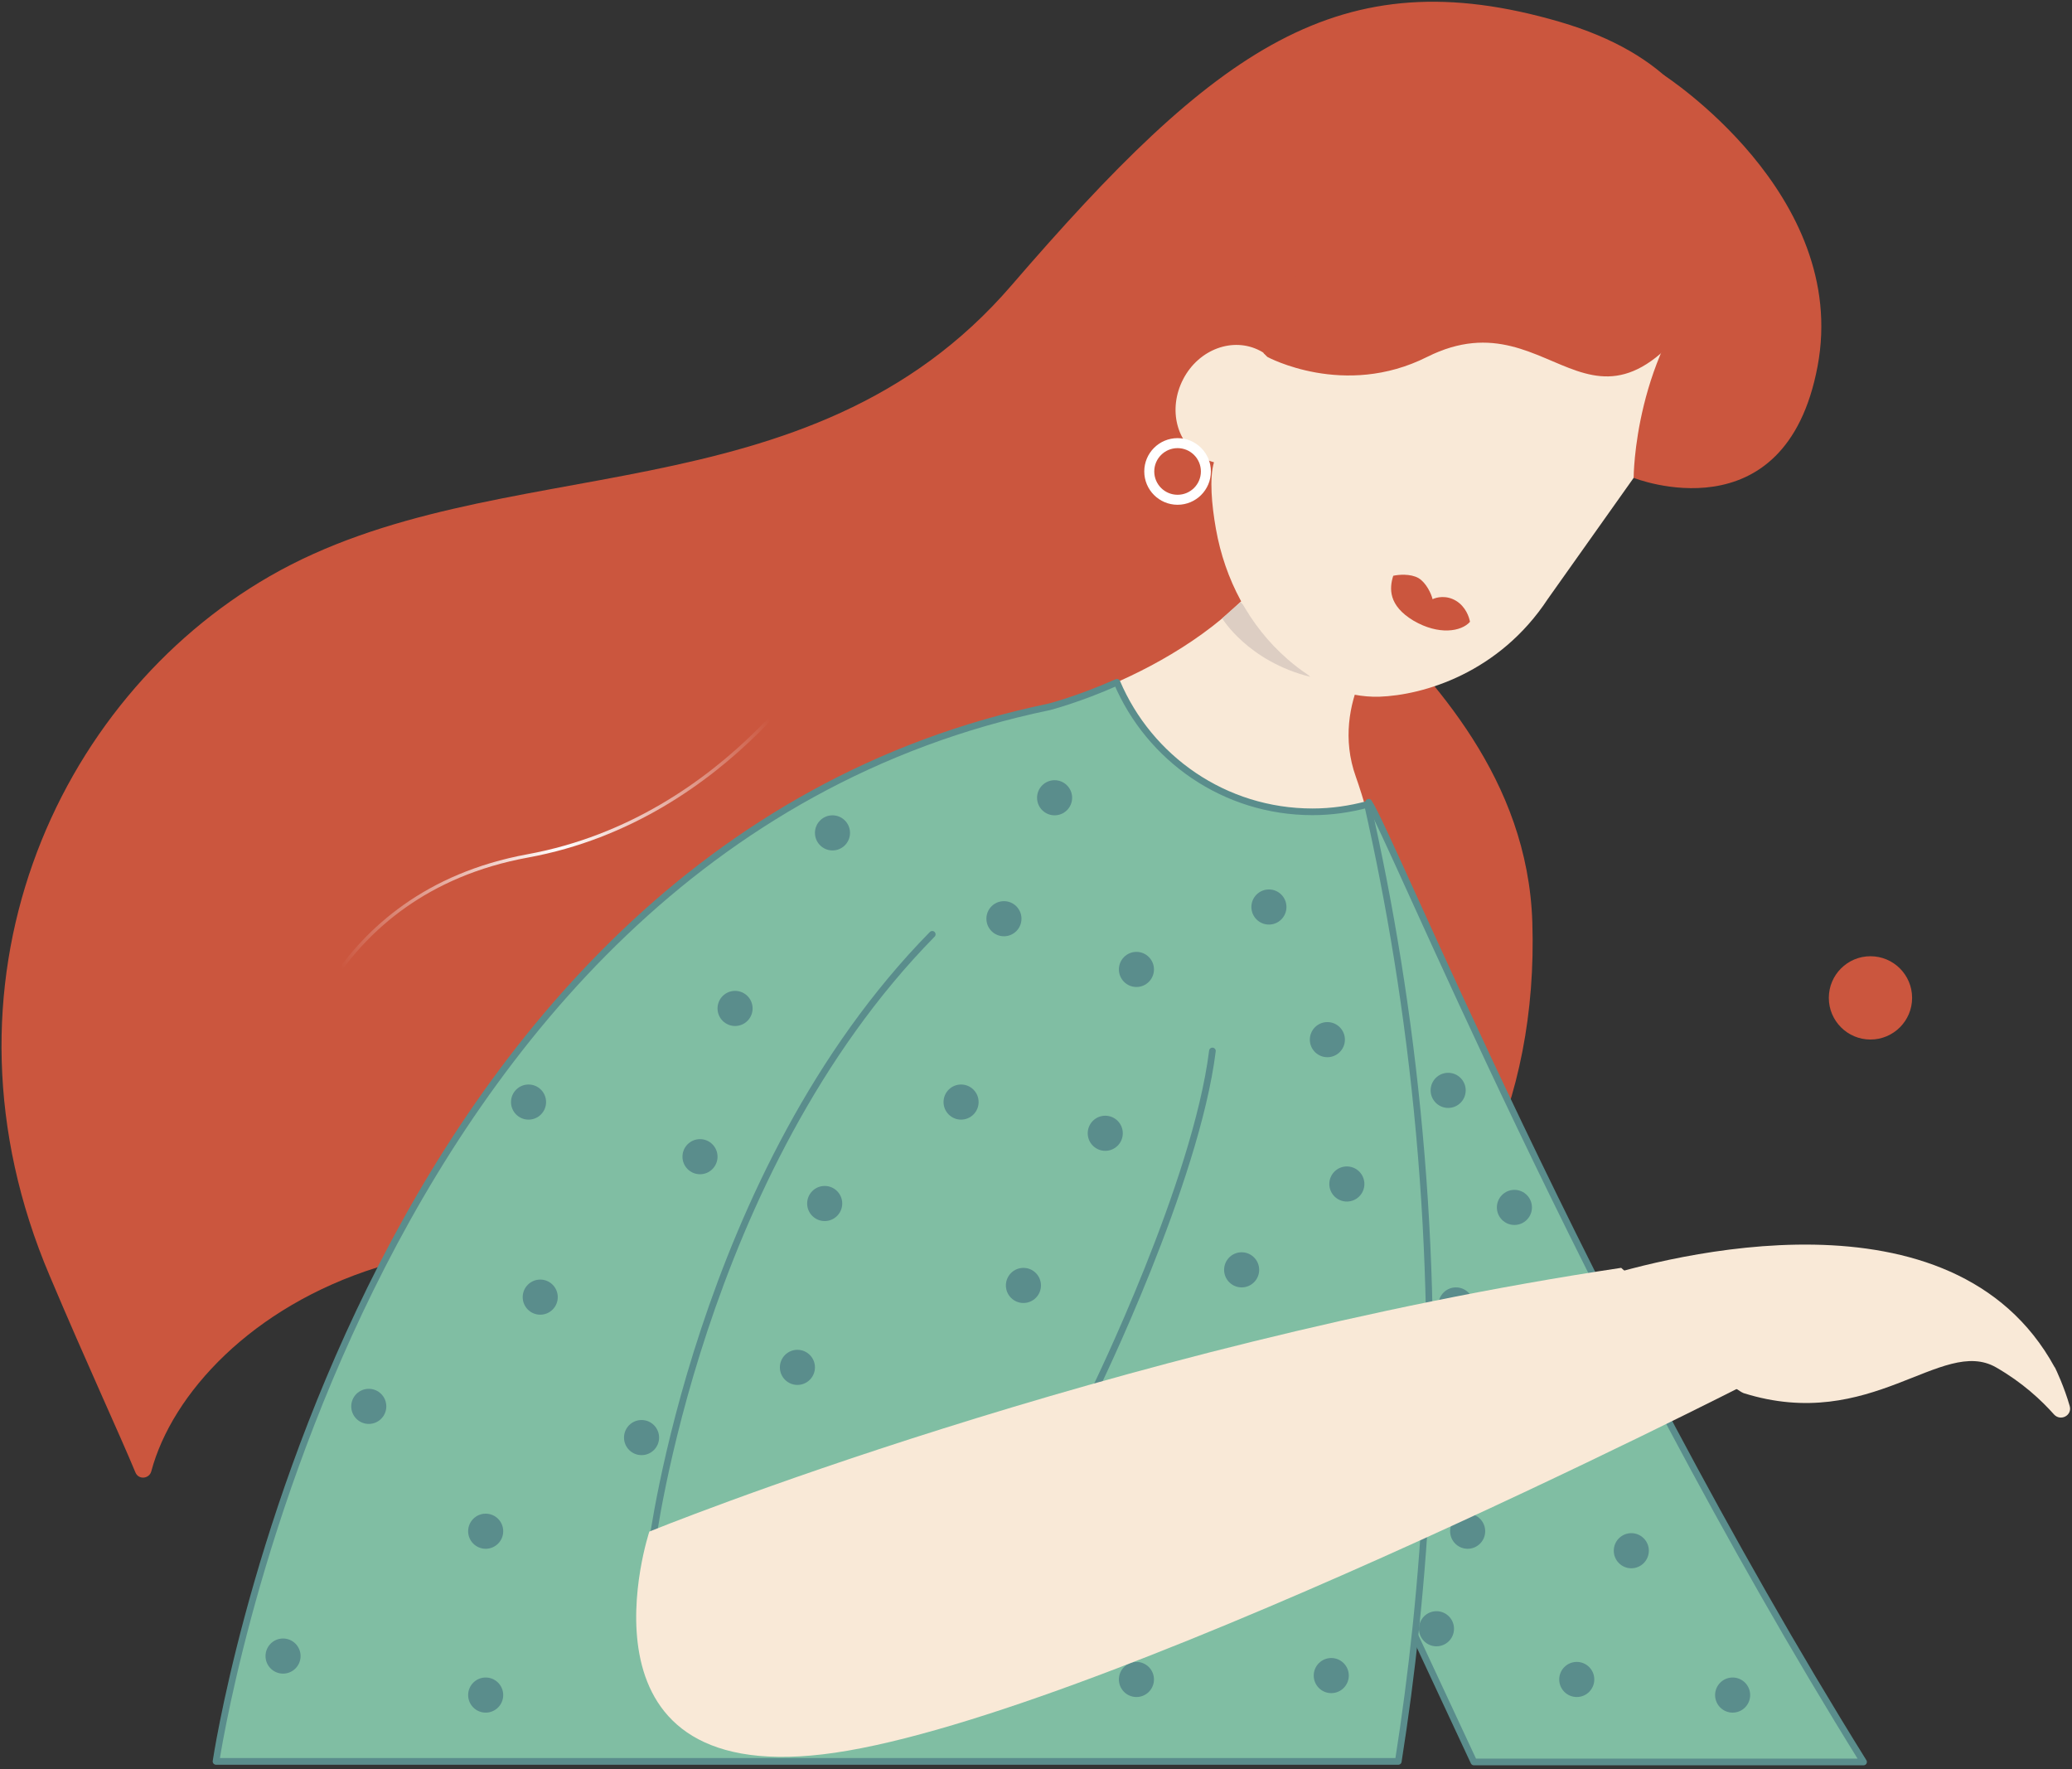 <svg width="622" height="531" viewBox="0 0 622 531" fill="none" xmlns="http://www.w3.org/2000/svg">
<rect x="0" y="0" width="622" height="531" fill="#333333" stroke="none"/>
<g clip-path="url(#clip0)">
<path d="M14.9 382.878C-22.181 295.644 16.538 210.049 80.992 172.931C149.19 133.705 242.303 156.772 303.599 85.697C364.895 14.622 401.977 -12.777 468.185 6.543C534.394 25.863 514.976 80.779 514.976 80.779C511.935 84.292 500.939 83.59 487.253 80.896C461.752 81.013 424.202 81.365 398.701 82.302L381.038 106.657C357.525 153.142 409.697 183.118 409.697 183.118C430.285 204.078 458.593 233.702 459.997 276.792C463.506 385.688 372.264 453.601 263.476 405.593C141.118 336.86 57.831 395.172 45.431 441.541C44.846 443.883 41.571 444.234 40.635 441.892C35.839 430.3 26.13 409.458 14.9 382.878Z" fill="#CB563E"/>
<path d="M415.897 191.312C415.897 191.312 398.935 210.515 407.006 233.114C415.078 255.713 444.907 367.068 419.874 528.655H64.849C64.849 528.655 105.206 255.713 314.946 212.155C314.946 212.155 371.445 197.635 389.109 157.238L415.897 191.312Z" fill="#F9E9D7"/>
<path d="M366.883 185.578C366.883 185.578 374.604 198.458 393.32 203.142L372.381 180.66L366.883 185.578Z" fill="#DDCEC3"/>
<path d="M414.025 209.112C427.361 208.644 450.054 201.97 464.676 179.722L490.411 143.424L521.41 83.121L420.459 30.078L396.596 75.627L380.336 106.657C379.634 106.071 378.932 105.603 378.23 105.251C370.159 101.036 359.865 104.783 355.186 113.799C350.507 122.815 353.197 133.354 361.269 137.569C362.321 138.037 363.491 138.506 364.427 138.74C363.023 143.541 363.725 151.503 365.012 158.763C367.702 173.868 374.955 187.801 386.536 197.871C390.279 201.15 394.607 204.077 399.403 206.302C404.082 208.293 408.995 209.229 414.025 209.112Z" fill="#F9E9D7"/>
<path d="M380.453 107.124C380.453 107.124 403.497 119.653 428.413 107.124C468.186 87.218 478.713 146.936 517.901 80.895C530.768 59.35 416.131 19.539 416.131 19.539L379.283 105.953L380.453 107.124Z" fill="#CB563E"/>
<path d="M499.184 22.348C499.184 22.348 555.333 58.295 545.624 109.933C535.915 161.57 490.411 143.421 490.411 143.421C490.411 143.421 490.411 105.952 514.976 80.894" fill="#CB563E"/>
<path d="M250.375 190.727C250.375 190.727 219.727 245.643 158.431 256.884C97.135 268.125 87.426 323.041 87.426 323.041" stroke="url(#paint0_radial)"/>
<path d="M410.866 240.781C416.949 249.329 476.373 395.343 559.427 528.828H442.45L375.773 385.976L410.866 240.781Z" fill="#80BEA3" stroke="#5A8D8C" stroke-width="2" stroke-miterlimit="10" stroke-linecap="round" stroke-linejoin="round"/>
<path d="M314.946 212.158C314.946 212.158 323.719 209.933 335.3 204.781C345.009 227.614 367.585 243.656 394.022 243.656C399.754 243.656 405.252 242.836 410.516 241.431C417.183 270.938 422.798 303.958 426.074 340.14C432.741 413.323 427.828 477.489 419.757 528.659H64.849C64.849 528.659 105.206 255.716 314.946 212.158Z" fill="#80BEA3" stroke="#5A8D8C" stroke-width="2" stroke-miterlimit="10" stroke-linecap="round" stroke-linejoin="round"/>
<path d="M404.316 420.347C407.223 420.347 409.58 417.988 409.58 415.078C409.58 412.168 407.223 409.809 404.316 409.809C401.409 409.809 399.052 412.168 399.052 415.078C399.052 417.988 401.409 420.347 404.316 420.347Z" fill="#5A8D8C"/>
<path d="M316.583 244.706C319.491 244.706 321.847 242.347 321.847 239.437C321.847 236.527 319.491 234.168 316.583 234.168C313.676 234.168 311.319 236.527 311.319 239.437C311.319 242.347 313.676 244.706 316.583 244.706Z" fill="#5A8D8C"/>
<path d="M210.135 352.433C213.042 352.433 215.398 350.074 215.398 347.164C215.398 344.254 213.042 341.895 210.135 341.895C207.227 341.895 204.871 344.254 204.871 347.164C204.871 350.074 207.227 352.433 210.135 352.433Z" fill="#5A8D8C"/>
<path d="M247.567 366.484C250.474 366.484 252.831 364.125 252.831 361.214C252.831 358.304 250.474 355.945 247.567 355.945C244.66 355.945 242.303 358.304 242.303 361.214C242.303 364.125 244.66 366.484 247.567 366.484Z" fill="#5A8D8C"/>
<path d="M307.225 391.073C310.133 391.073 312.489 388.714 312.489 385.804C312.489 382.894 310.133 380.535 307.225 380.535C304.318 380.535 301.961 382.894 301.961 385.804C301.961 388.714 304.318 391.073 307.225 391.073Z" fill="#5A8D8C"/>
<path d="M239.379 415.663C242.286 415.663 244.643 413.304 244.643 410.394C244.643 407.484 242.286 405.125 239.379 405.125C236.471 405.125 234.115 407.484 234.115 410.394C234.115 413.304 236.471 415.663 239.379 415.663Z" fill="#5A8D8C"/>
<path d="M192.588 436.738C195.495 436.738 197.852 434.378 197.852 431.468C197.852 428.558 195.495 426.199 192.588 426.199C189.681 426.199 187.324 428.558 187.324 431.468C187.324 434.378 189.681 436.738 192.588 436.738Z" fill="#5A8D8C"/>
<path d="M341.149 509.335C344.056 509.335 346.413 506.976 346.413 504.066C346.413 501.156 344.056 498.797 341.149 498.797C338.242 498.797 335.885 501.156 335.885 504.066C335.885 506.976 338.242 509.335 341.149 509.335Z" fill="#5A8D8C"/>
<path d="M399.637 508.167C402.544 508.167 404.901 505.808 404.901 502.898C404.901 499.988 402.544 497.629 399.637 497.629C396.73 497.629 394.373 499.988 394.373 502.898C394.373 505.808 396.73 508.167 399.637 508.167Z" fill="#5A8D8C"/>
<path d="M110.704 427.37C113.612 427.37 115.968 425.011 115.968 422.101C115.968 419.191 113.612 416.832 110.704 416.832C107.797 416.832 105.44 419.191 105.44 422.101C105.44 425.011 107.797 427.37 110.704 427.37Z" fill="#5A8D8C"/>
<path d="M145.797 514.019C148.705 514.019 151.061 511.66 151.061 508.75C151.061 505.84 148.705 503.48 145.797 503.48C142.89 503.48 140.533 505.84 140.533 508.75C140.533 511.66 142.89 514.019 145.797 514.019Z" fill="#5A8D8C"/>
<path d="M84.969 502.312C87.877 502.312 90.234 499.953 90.234 497.043C90.234 494.133 87.877 491.773 84.969 491.773C82.062 491.773 79.706 494.133 79.706 497.043C79.706 499.953 82.062 502.312 84.969 502.312Z" fill="#5A8D8C"/>
<path d="M380.921 277.495C383.828 277.495 386.185 275.136 386.185 272.226C386.185 269.316 383.828 266.957 380.921 266.957C378.013 266.957 375.657 269.316 375.657 272.226C375.657 275.136 378.013 277.495 380.921 277.495Z" fill="#5A8D8C"/>
<path d="M404.316 360.628C407.223 360.628 409.58 358.269 409.58 355.359C409.58 352.449 407.223 350.09 404.316 350.09C401.409 350.09 399.052 352.449 399.052 355.359C399.052 358.269 401.409 360.628 404.316 360.628Z" fill="#5A8D8C"/>
<path d="M398.467 317.304C401.374 317.304 403.731 314.945 403.731 312.035C403.731 309.125 401.374 306.766 398.467 306.766C395.56 306.766 393.203 309.125 393.203 312.035C393.203 314.945 395.56 317.304 398.467 317.304Z" fill="#5A8D8C"/>
<path d="M331.79 345.405C334.698 345.405 337.054 343.046 337.054 340.136C337.054 337.226 334.698 334.867 331.79 334.867C328.883 334.867 326.526 337.226 326.526 340.136C326.526 343.046 328.883 345.405 331.79 345.405Z" fill="#5A8D8C"/>
<path d="M372.732 386.39C375.639 386.39 377.996 384.031 377.996 381.121C377.996 378.211 375.639 375.852 372.732 375.852C369.825 375.852 367.468 378.211 367.468 381.121C367.468 384.031 369.825 386.39 372.732 386.39Z" fill="#5A8D8C"/>
<path d="M288.509 336.038C291.416 336.038 293.773 333.679 293.773 330.769C293.773 327.859 291.416 325.5 288.509 325.5C285.602 325.5 283.245 327.859 283.245 330.769C283.245 333.679 285.602 336.038 288.509 336.038Z" fill="#5A8D8C"/>
<path d="M301.376 281.007C304.283 281.007 306.64 278.648 306.64 275.738C306.64 272.828 304.283 270.469 301.376 270.469C298.469 270.469 296.112 272.828 296.112 275.738C296.112 278.648 298.469 281.007 301.376 281.007Z" fill="#5A8D8C"/>
<path d="M249.907 255.245C252.814 255.245 255.17 252.886 255.17 249.976C255.17 247.066 252.814 244.707 249.907 244.707C246.999 244.707 244.643 247.066 244.643 249.976C244.643 252.886 246.999 255.245 249.907 255.245Z" fill="#5A8D8C"/>
<path d="M145.797 464.843C148.705 464.843 151.061 462.484 151.061 459.574C151.061 456.664 148.705 454.305 145.797 454.305C142.89 454.305 140.533 456.664 140.533 459.574C140.533 462.484 142.89 464.843 145.797 464.843Z" fill="#5A8D8C"/>
<path d="M158.665 336.038C161.572 336.038 163.929 333.679 163.929 330.769C163.929 327.859 161.572 325.5 158.665 325.5C155.758 325.5 153.401 327.859 153.401 330.769C153.401 333.679 155.758 336.038 158.665 336.038Z" fill="#5A8D8C"/>
<path d="M341.149 296.23C344.056 296.23 346.413 293.871 346.413 290.961C346.413 288.05 344.056 285.691 341.149 285.691C338.242 285.691 335.885 288.05 335.885 290.961C335.885 293.871 338.242 296.23 341.149 296.23Z" fill="#5A8D8C"/>
<path d="M434.73 332.527C437.637 332.527 439.994 330.168 439.994 327.257C439.994 324.347 437.637 321.988 434.73 321.988C431.823 321.988 429.466 324.347 429.466 327.257C429.466 330.168 431.823 332.527 434.73 332.527Z" fill="#5A8D8C"/>
<path d="M437.07 396.929C439.977 396.929 442.334 394.57 442.334 391.66C442.334 388.75 439.977 386.391 437.07 386.391C434.162 386.391 431.806 388.75 431.806 391.66C431.806 394.57 434.162 396.929 437.07 396.929Z" fill="#5A8D8C"/>
<path d="M454.616 367.655C457.523 367.655 459.88 365.296 459.88 362.386C459.88 359.476 457.523 357.117 454.616 357.117C451.709 357.117 449.352 359.476 449.352 362.386C449.352 365.296 451.709 367.655 454.616 367.655Z" fill="#5A8D8C"/>
<path d="M489.709 470.695C492.616 470.695 494.973 468.335 494.973 465.425C494.973 462.515 492.616 460.156 489.709 460.156C486.802 460.156 484.445 462.515 484.445 465.425C484.445 468.335 486.802 470.695 489.709 470.695Z" fill="#5A8D8C"/>
<path d="M473.332 509.335C476.24 509.335 478.596 506.976 478.596 504.066C478.596 501.156 476.24 498.797 473.332 498.797C470.425 498.797 468.068 501.156 468.068 504.066C468.068 506.976 470.425 509.335 473.332 509.335Z" fill="#5A8D8C"/>
<path d="M431.221 494.116C434.128 494.116 436.484 491.757 436.484 488.847C436.484 485.937 434.128 483.578 431.221 483.578C428.313 483.578 425.957 485.937 425.957 488.847C425.957 491.757 428.313 494.116 431.221 494.116Z" fill="#5A8D8C"/>
<path d="M520.123 514.019C523.03 514.019 525.387 511.66 525.387 508.75C525.387 505.84 523.03 503.48 520.123 503.48C517.216 503.48 514.859 505.84 514.859 508.75C514.859 511.66 517.216 514.019 520.123 514.019Z" fill="#5A8D8C"/>
<path d="M440.579 464.843C443.486 464.843 445.843 462.484 445.843 459.574C445.843 456.664 443.486 454.305 440.579 454.305C437.672 454.305 435.315 456.664 435.315 459.574C435.315 462.484 437.672 464.843 440.579 464.843Z" fill="#5A8D8C"/>
<path d="M162.174 394.585C165.081 394.585 167.438 392.226 167.438 389.316C167.438 386.406 165.081 384.047 162.174 384.047C159.267 384.047 156.91 386.406 156.91 389.316C156.91 392.226 159.267 394.585 162.174 394.585Z" fill="#5A8D8C"/>
<path d="M220.662 307.937C223.57 307.937 225.926 305.578 225.926 302.668C225.926 299.758 223.57 297.398 220.662 297.398C217.755 297.398 215.398 299.758 215.398 302.668C215.398 305.578 217.755 307.937 220.662 307.937Z" fill="#5A8D8C"/>
<path d="M195.629 464.257C195.629 464.257 209.667 351.848 279.853 280.422" stroke="#5A8D8C" stroke-width="2" stroke-miterlimit="10" stroke-linecap="round" stroke-linejoin="round"/>
<path d="M328.749 416.953C328.749 416.953 359.046 355.011 363.959 315.434" stroke="#5A8D8C" stroke-width="2" stroke-miterlimit="10" stroke-linecap="round" stroke-linejoin="round"/>
<path d="M194.928 459.678C194.928 459.678 332.843 403.591 486.668 380.523L525.153 414.949C525.153 414.949 324.421 517.521 246.982 526.538C169.661 535.671 194.928 459.678 194.928 459.678Z" fill="#F9E9D7"/>
<path d="M478.713 383.93C500.939 376.904 586.215 354.54 616.746 410.275C616.746 410.275 616.746 410.393 616.863 410.393C617.214 411.095 619.67 416.247 621.308 421.985C622.127 424.795 618.617 426.668 616.629 424.561C612.769 420.228 607.154 414.959 599.199 410.393C582.823 401.025 561.767 430.181 523.398 418.121C523.164 418.004 522.93 417.886 522.697 417.769L478.011 388.73C476.14 387.56 476.608 384.632 478.713 383.93Z" fill="#F9E9D7"/>
<path d="M425.84 173.517C428.179 174.922 429.7 178.318 430.051 179.84C431.22 179.254 434.145 178.552 437.069 180.308C439.994 182.064 441.047 185.226 441.28 186.631C438.707 189.558 431.922 190.729 424.319 186.28C416.715 181.713 417.066 176.561 418.236 172.814C419.757 172.463 423.383 172.112 425.84 173.517Z" fill="#CB563E"/>
<path d="M353.5 150C358.194 150 362 146.194 362 141.5C362 136.806 358.194 133 353.5 133C348.806 133 345 136.806 345 141.5C345 146.194 348.806 150 353.5 150Z" stroke="white" stroke-width="3"/>
<circle cx="561.5" cy="299.5" r="12.5" fill="#CB563E"/>
</g>
<defs>
<radialGradient id="paint0_radial" cx="0" cy="0" r="1" gradientUnits="userSpaceOnUse" gradientTransform="translate(168.9 256.843) rotate(180) scale(74.594 74.668)">
<stop stop-color="white"/>
<stop offset="1" stop-color="#CB563E"/>
</radialGradient>
<clipPath id="clip0">
<rect x="0.395" y="0.57" width="621.03" height="530.428" fill="white"/>
</clipPath>
</defs>
</svg>
